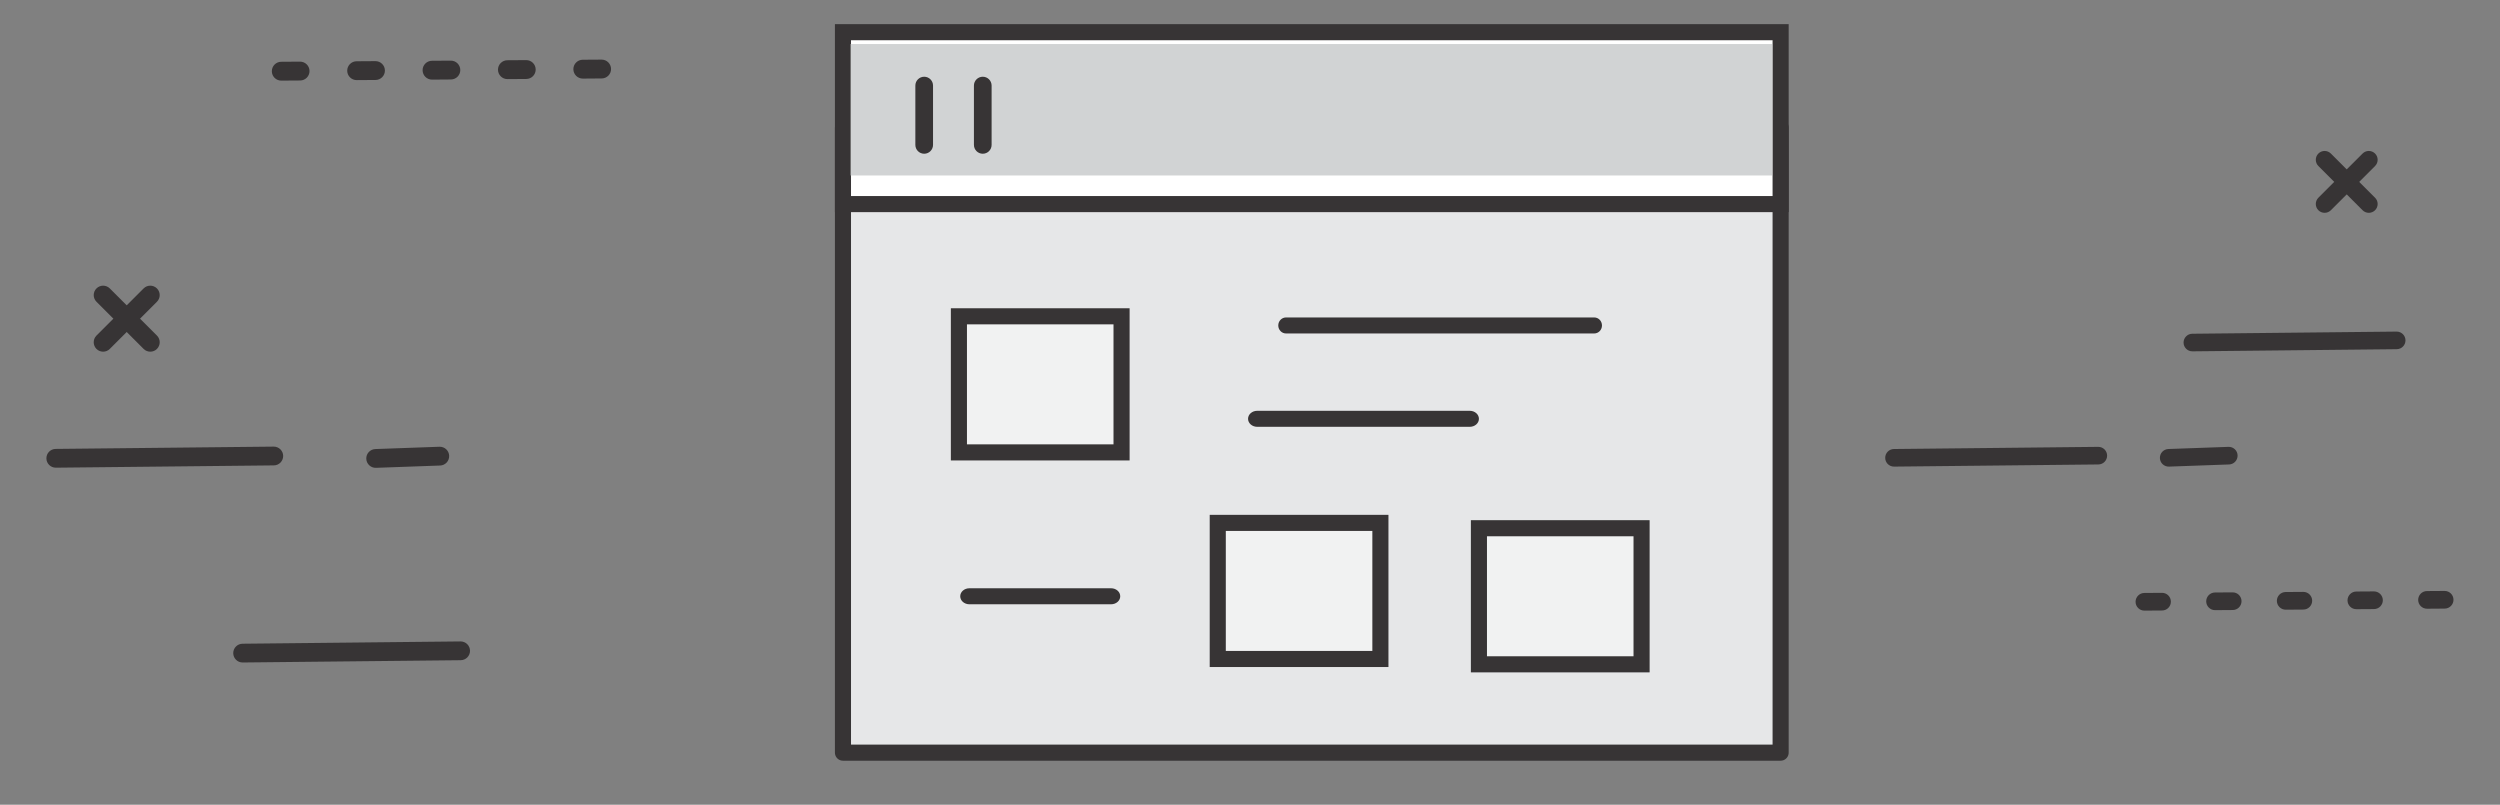 <?xml version="1.0" encoding="utf-8"?>
<!-- Generator: Adobe Illustrator 16.0.0, SVG Export Plug-In . SVG Version: 6.00 Build 0)  -->
<!DOCTYPE svg PUBLIC "-//W3C//DTD SVG 1.1//EN" "http://www.w3.org/Graphics/SVG/1.1/DTD/svg11.dtd">
<svg version="1.1" id="online" xmlns="http://www.w3.org/2000/svg" xmlns:xlink="http://www.w3.org/1999/xlink" x="0px" y="0px"
	 width="466px" height="150px" viewBox="0 0 466 150" enable-background="new 0 0 466 150" xml:space="preserve">
<rect x="0" y="0" width="466" height="150" fill="#808080" stroke="none"/>
<g>
	<g>
		<path fill-rule="evenodd" clip-rule="evenodd" fill="#373435" d="M29.256,62.554c0.686,0.685,0.686,1.798,0,2.486
			c-0.685,0.685-1.798,0.685-2.486,0l-8.788-8.792c-0.685-0.685-0.685-1.796,0-2.483c0.684-0.688,1.797-0.688,2.485,0L29.256,62.554
			z"/>
		<path fill-rule="evenodd" clip-rule="evenodd" fill="#373435" d="M20.464,65.04c-0.685,0.685-1.798,0.685-2.485,0
			c-0.682-0.688-0.682-1.801,0-2.486l8.791-8.789c0.685-0.688,1.798-0.688,2.484,0c0.688,0.688,0.688,1.798,0,2.483L20.464,65.04z"
			/>
		<path fill-rule="evenodd" clip-rule="evenodd" fill="#373435" d="M10.41,87.177c-0.968,0.005-1.758-0.77-1.762-1.738
			c-0.01-0.963,0.768-1.754,1.733-1.762l40.636-0.428c0.969-0.007,1.758,0.772,1.766,1.735c0.007,0.968-0.771,1.757-1.736,1.765
			L10.41,87.177z"/>
		<path fill-rule="evenodd" clip-rule="evenodd" fill="#373435" d="M70.087,87.203c-0.966,0.034-1.779-0.722-1.812-1.689
			c-0.035-0.966,0.721-1.777,1.688-1.811l11.953-0.429c0.966-0.034,1.776,0.722,1.811,1.687c0.033,0.968-0.722,1.779-1.688,1.813
			L70.087,87.203z"/>
		<path fill-rule="evenodd" clip-rule="evenodd" fill="#373435" d="M45.238,123.488c-0.964,0.01-1.755-0.768-1.762-1.736
			c-0.007-0.963,0.77-1.755,1.736-1.762l40.636-0.428c0.966-0.007,1.755,0.772,1.764,1.735c0.008,0.968-0.769,1.755-1.735,1.765
			L45.238,123.488z"/>
		<path fill-rule="evenodd" clip-rule="evenodd" fill="#373435" d="M52.436,15.027c-0.967,0.007-1.762-0.775-1.766-1.743
			c-0.005-0.971,0.774-1.765,1.743-1.77l3.515-0.024c0.968-0.004,1.762,0.775,1.766,1.746c0.008,0.969-0.774,1.762-1.743,1.767
			L52.436,15.027L52.436,15.027z M112.132,11.111c0.972-0.005,1.762,0.777,1.769,1.746c0.008,0.968-0.774,1.761-1.745,1.766
			l-3.512,0.027c-0.971,0.005-1.762-0.775-1.769-1.746c-0.005-0.97,0.774-1.764,1.745-1.769L112.132,11.111L112.132,11.111z
			 M98.082,11.205c0.971-0.005,1.762,0.777,1.769,1.748c0.005,0.969-0.775,1.76-1.745,1.767l-3.513,0.024
			c-0.97,0.007-1.762-0.777-1.769-1.746c-0.007-0.971,0.777-1.762,1.746-1.77L98.082,11.205L98.082,11.205z M84.03,11.302
			c0.968-0.007,1.762,0.774,1.767,1.746c0.008,0.97-0.774,1.762-1.743,1.767l-3.514,0.027c-0.969,0.005-1.762-0.777-1.768-1.748
			c-0.007-0.968,0.775-1.76,1.743-1.767L84.03,11.302L84.03,11.302z M69.977,11.396c0.971-0.006,1.762,0.775,1.77,1.746
			c0.006,0.97-0.775,1.761-1.746,1.766l-3.509,0.024c-0.974,0.008-1.763-0.774-1.772-1.743c-0.006-0.97,0.777-1.764,1.747-1.769
			L69.977,11.396z"/>
	</g>
	<g>
		<g>
			<path fill-rule="evenodd" clip-rule="evenodd" fill="#373435" d="M442.712,36.858c0.644,0.643,0.644,1.686,0,2.33
				c-0.641,0.642-1.685,0.642-2.329,0l-8.237-8.24c-0.641-0.642-0.641-1.684,0-2.327c0.642-0.644,1.685-0.644,2.329,0
				L442.712,36.858z"/>
			<path fill-rule="evenodd" clip-rule="evenodd" fill="#373435" d="M434.475,39.188c-0.645,0.642-1.688,0.642-2.331,0
				c-0.639-0.644-0.639-1.688,0-2.33l8.239-8.237c0.644-0.644,1.687-0.644,2.328,0c0.645,0.644,0.645,1.685,0,2.327L434.475,39.188z
				"/>
		</g>
		<path fill-rule="evenodd" clip-rule="evenodd" fill="#373435" d="M353.053,86.976c-0.907,0.005-1.646-0.721-1.651-1.628
			c-0.009-0.903,0.719-1.645,1.625-1.652l38.085-0.402c0.908-0.007,1.647,0.724,1.654,1.626c0.006,0.908-0.723,1.647-1.627,1.654
			L353.053,86.976z"/>
		<path fill-rule="evenodd" clip-rule="evenodd" fill="#373435" d="M404.303,86.976c-0.905,0.032-1.666-0.676-1.699-1.583
			c-0.032-0.905,0.677-1.665,1.583-1.697l11.204-0.402c0.905-0.032,1.664,0.676,1.696,1.581c0.031,0.908-0.676,1.668-1.581,1.7
			L404.303,86.976z"/>
		<path fill-rule="evenodd" clip-rule="evenodd" fill="#373435" d="M408.667,65.489c-0.901,0.009-1.646-0.719-1.651-1.627
			c-0.006-0.903,0.722-1.645,1.627-1.652l38.087-0.401c0.904-0.006,1.643,0.724,1.653,1.627c0.007,0.907-0.723,1.645-1.627,1.653
			L408.667,65.489z"/>
		<path fill-rule="evenodd" clip-rule="evenodd" fill="#373435" d="M399.724,113.82c-0.907,0.006-1.651-0.726-1.655-1.634
			c-0.004-0.909,0.726-1.654,1.634-1.658l3.295-0.023c0.906-0.005,1.651,0.726,1.654,1.636c0.007,0.907-0.725,1.651-1.634,1.656
			L399.724,113.82L399.724,113.82z M455.672,110.15c0.911-0.005,1.652,0.728,1.658,1.636c0.009,0.907-0.726,1.651-1.634,1.656
			l-3.293,0.025c-0.91,0.005-1.651-0.726-1.656-1.636c-0.006-0.91,0.724-1.654,1.633-1.658L455.672,110.15L455.672,110.15z
			 M442.504,110.238c0.907-0.005,1.65,0.728,1.658,1.638c0.003,0.907-0.728,1.649-1.637,1.656l-3.291,0.022
			c-0.91,0.007-1.652-0.728-1.659-1.636c-0.006-0.909,0.729-1.652,1.636-1.658L442.504,110.238L442.504,110.238z M429.334,110.329
			c0.906-0.007,1.651,0.726,1.654,1.636c0.009,0.91-0.724,1.652-1.632,1.657l-3.293,0.024c-0.907,0.005-1.651-0.728-1.656-1.638
			c-0.007-0.908,0.727-1.649,1.633-1.656L429.334,110.329L429.334,110.329z M416.161,110.417c0.912-0.006,1.653,0.726,1.66,1.636
			c0.006,0.909-0.728,1.651-1.636,1.655l-3.289,0.023c-0.912,0.007-1.652-0.726-1.661-1.634c-0.005-0.909,0.728-1.653,1.637-1.658
			L416.161,110.417z"/>
	</g>
	
		<rect x="157.129" y="23.777" fill="#E6E7E8" stroke="#373435" stroke-width="3" stroke-linejoin="round" stroke-miterlimit="10" width="174.78" height="116.518"/>
	
		<rect x="157.129" y="6" fill="#FFFFFF" stroke="#373435" stroke-width="3" stroke-miterlimit="10" width="174.78" height="32.043"/>
	<rect x="158.557" y="8.205" fill="#D1D3D4" width="171.739" height="24.504"/>
	
		<rect x="178.74" y="58.96" fill="#F1F2F2" stroke="#373435" stroke-width="3" stroke-miterlimit="10" width="30.318" height="25.368"/>
	
		<rect x="226.989" y="97.466" fill="#F1F2F2" stroke="#373435" stroke-width="3" stroke-miterlimit="10" width="30.318" height="25.368"/>
	
		<rect x="275.671" y="98.462" fill="#F1F2F2" stroke="#373435" stroke-width="3" stroke-miterlimit="10" width="30.318" height="25.368"/>
	<path fill="#373435" d="M172.27,14.303c0.91,0,1.647,0.738,1.647,1.647v11.058c0,0.91-0.737,1.648-1.647,1.648l0,0
		c-0.911,0-1.648-0.738-1.648-1.648V15.95C170.621,15.041,171.358,14.303,172.27,14.303L172.27,14.303z"/>
	<path fill="#373435" d="M183.188,14.303c0.912,0,1.648,0.738,1.648,1.647v11.058c0,0.91-0.736,1.648-1.648,1.648l0,0
		c-0.909,0-1.648-0.738-1.648-1.648V15.95C181.54,15.041,182.278,14.303,183.188,14.303L183.188,14.303z"/>
	<path fill="#373435" d="M298.608,60.665c0,0.824-0.647,1.493-1.444,1.493h-57.451c-0.798,0-1.444-0.669-1.444-1.493l0,0
		c0-0.824,0.646-1.492,1.444-1.492h57.451C297.961,59.172,298.608,59.841,298.608,60.665L298.608,60.665z"/>
	<path fill="#373435" d="M275.671,78.065c0,0.824-0.763,1.493-1.704,1.493h-39.627c-0.941,0-1.704-0.669-1.704-1.493l0,0
		c0-0.823,0.763-1.492,1.704-1.492h39.627C274.908,76.574,275.671,77.242,275.671,78.065L275.671,78.065z"/>
	<path fill="#373435" d="M208.812,111.146c0,0.824-0.763,1.492-1.706,1.492H180.69c-0.941,0-1.704-0.668-1.704-1.492l0,0
		c0-0.824,0.762-1.493,1.704-1.493h26.416C208.049,109.653,208.812,110.322,208.812,111.146L208.812,111.146z"/>
</g>
</svg>
